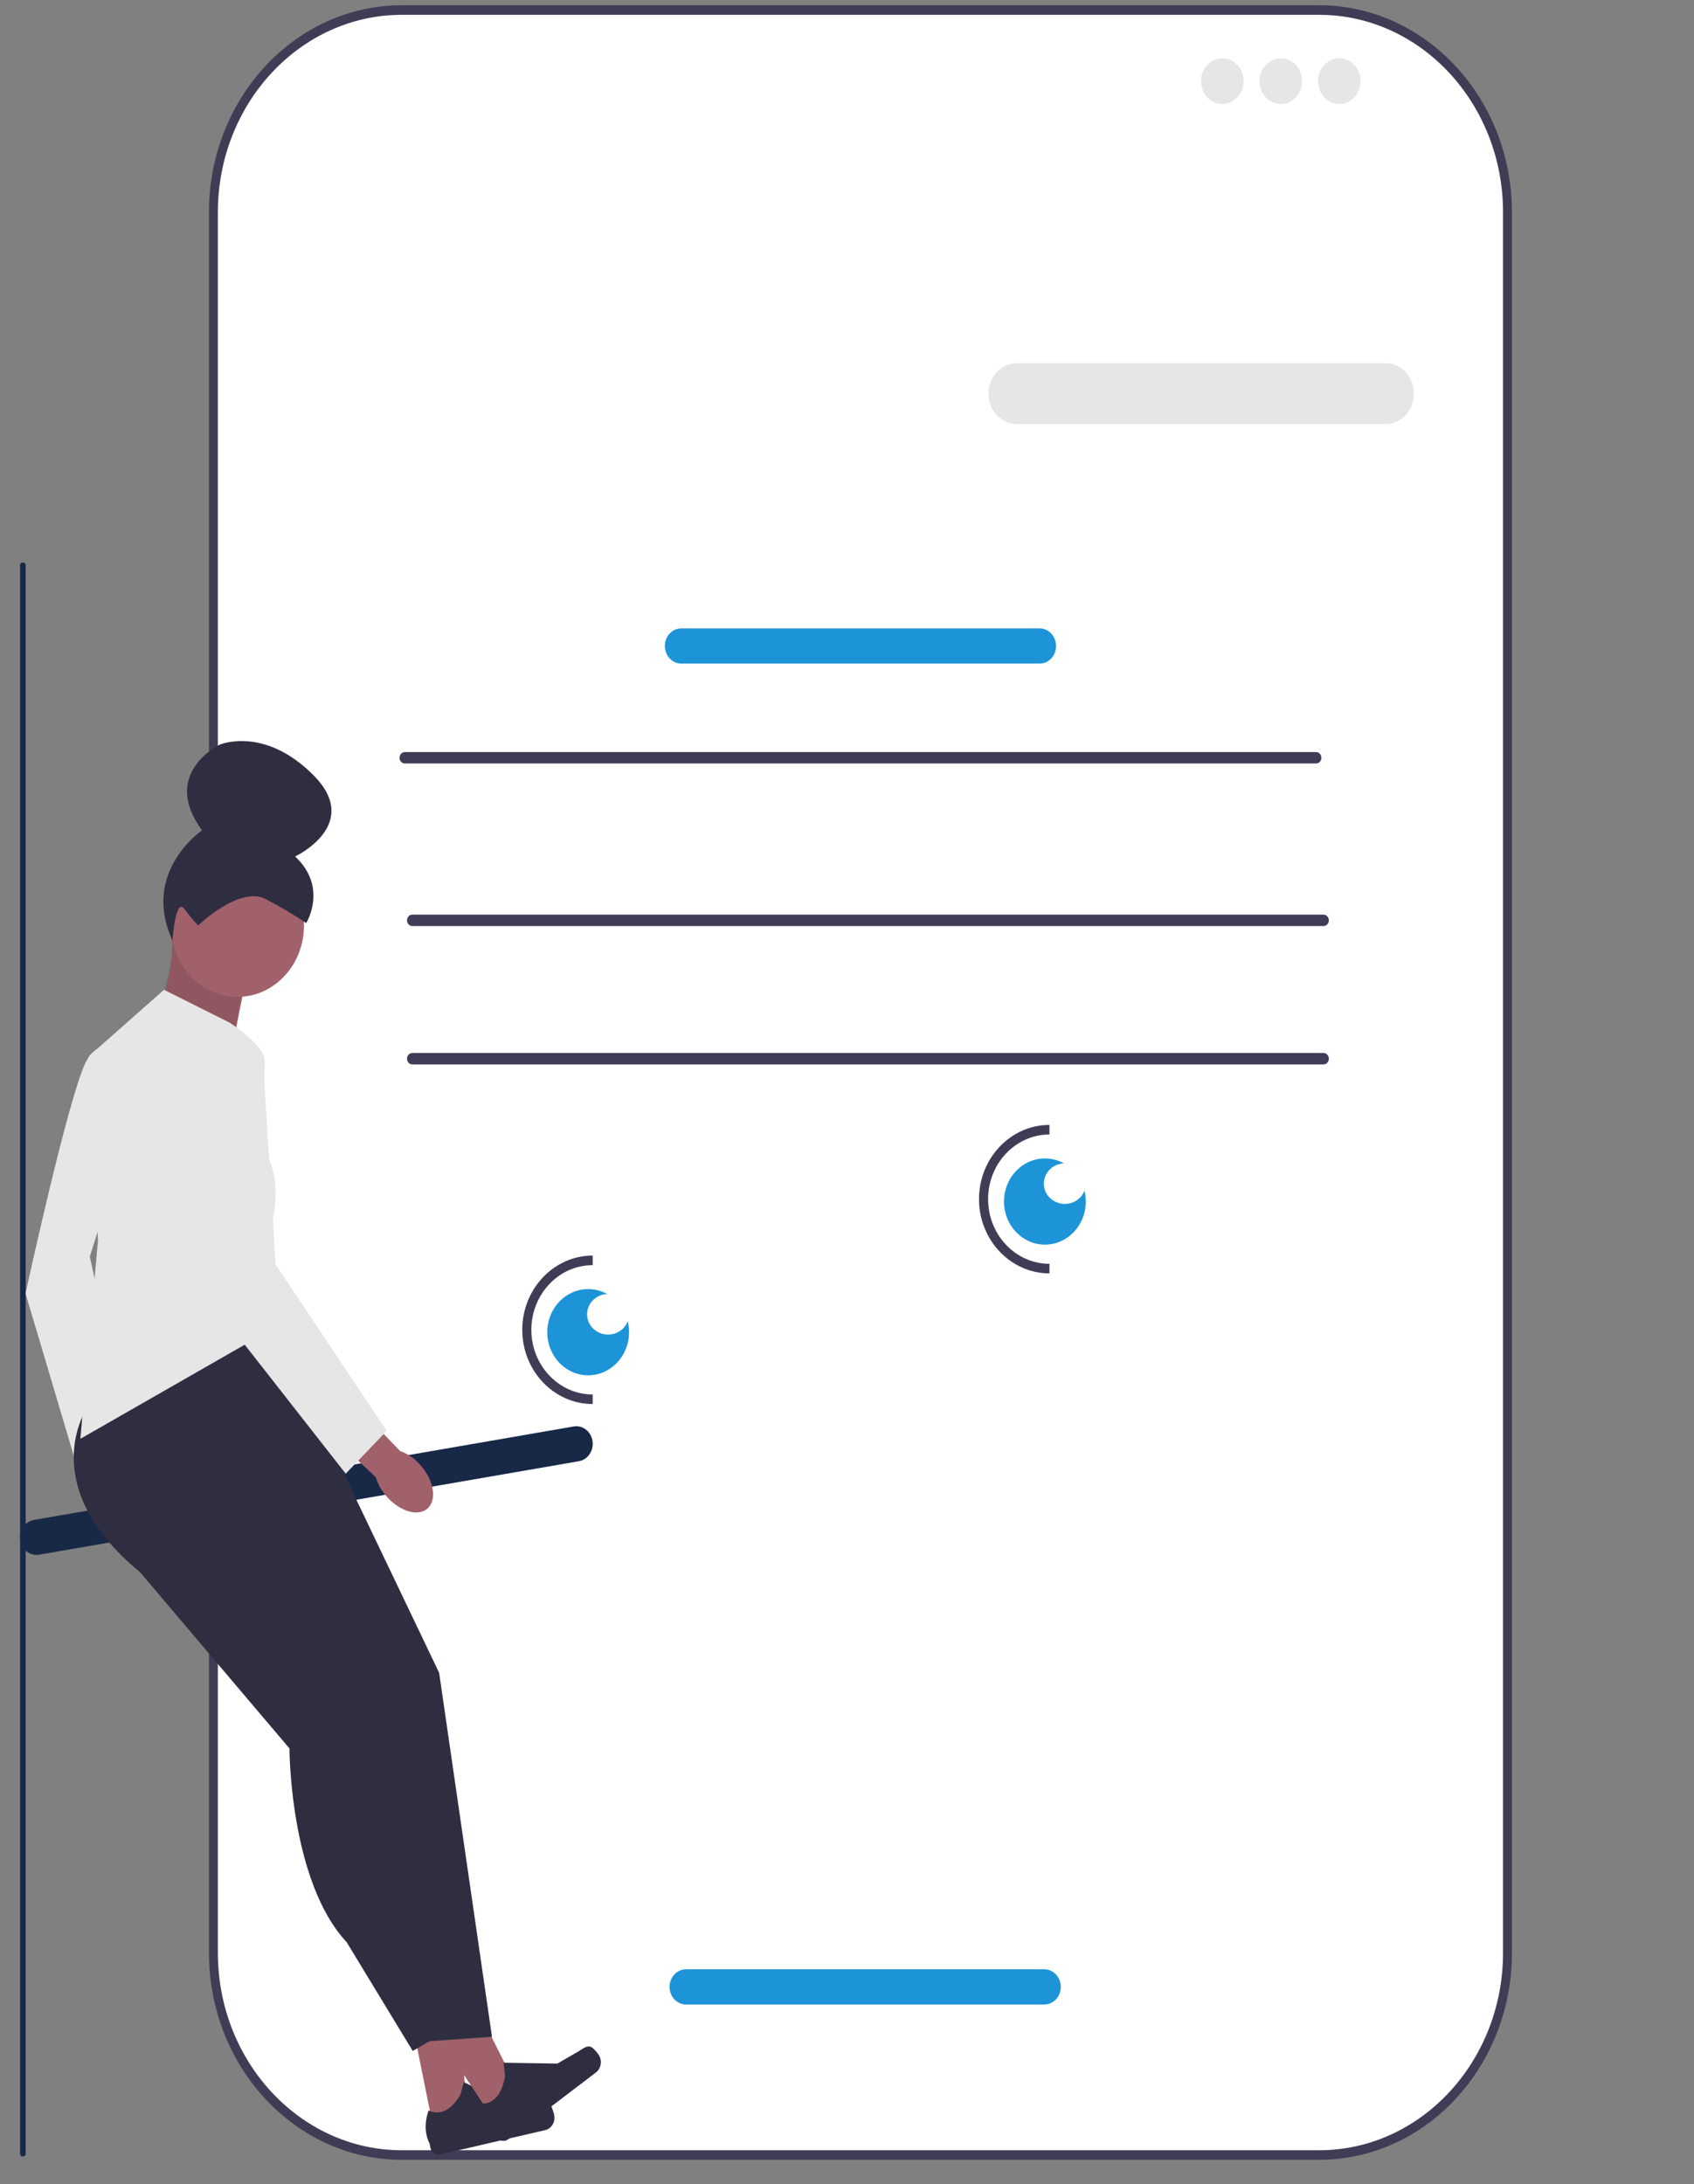 <svg width="885" height="1141" viewBox="0 0 885 1141" fill="none" xmlns="http://www.w3.org/2000/svg">
<rect x="0" y="0" width="885" height="1141" fill="#808080" stroke="none"/>
<path d="M688.788 3.498H210.204C155.933 3.498 111.937 50.898 111.937 109.368V1020.49C111.937 1078.96 155.933 1126.36 210.204 1126.36H688.788C743.06 1126.36 787.055 1078.96 787.055 1020.49V109.368C787.055 50.898 743.06 3.498 688.788 3.498Z" fill="white"/>
<path d="M689.154 1128.31H209.899C154.353 1128.31 109.163 1079.79 109.163 1020.16V110.896C109.163 51.259 154.353 2.74 209.899 2.74H689.154C744.699 2.74 789.889 51.259 789.889 110.896V1020.16C789.889 1079.79 744.699 1128.31 689.154 1128.31ZM209.899 7.744C156.922 7.744 113.824 54.018 113.824 110.896V1020.16C113.824 1077.03 156.922 1123.31 209.899 1123.31H689.154C742.13 1123.31 785.229 1077.03 785.229 1020.16V110.896C785.229 54.018 742.13 7.744 689.154 7.744H209.899Z" fill="#3F3D56"/>
<path d="M723.868 221.557H531.234C523.063 221.557 516.416 214.42 516.416 205.647C516.416 196.875 523.063 189.738 531.234 189.738H723.868C732.039 189.738 738.686 196.875 738.686 205.647C738.686 214.42 732.039 221.557 723.868 221.557Z" fill="#E6E6E6"/>
<path d="M543.153 346.668H355.903C351.182 346.668 347.341 342.544 347.341 337.476C347.341 332.407 351.182 328.285 355.903 328.285H543.153C547.874 328.285 551.713 332.407 551.713 337.476C551.713 342.544 547.874 346.668 543.153 346.668Z" fill="#1D94D8"/>
<path d="M545.614 1047.17H358.364C353.643 1047.17 349.802 1043.04 349.802 1037.97C349.802 1032.91 353.643 1028.78 358.364 1028.78H545.614C550.335 1028.78 554.174 1032.91 554.174 1037.97C554.174 1043.04 550.335 1047.17 545.614 1047.17Z" fill="#1D94D8"/>
<path d="M638.585 54.327C644.722 54.327 649.697 48.985 649.697 42.395C649.697 35.806 644.722 30.464 638.585 30.464C632.447 30.464 627.472 35.806 627.472 42.395C627.472 48.985 632.447 54.327 638.585 54.327Z" fill="#E6E6E6"/>
<path d="M669.145 54.327C675.283 54.327 680.258 48.985 680.258 42.395C680.258 35.806 675.283 30.464 669.145 30.464C663.008 30.464 658.032 35.806 658.032 42.395C658.032 48.985 663.008 54.327 669.145 54.327Z" fill="#E6E6E6"/>
<path d="M699.705 54.327C705.843 54.327 710.818 48.985 710.818 42.395C710.818 35.806 705.843 30.464 699.705 30.464C693.568 30.464 688.592 35.806 688.592 42.395C688.592 48.985 693.568 54.327 699.705 54.327Z" fill="#E6E6E6"/>
<path d="M208.733 395.873C208.733 397.524 209.968 398.85 211.506 398.85H687.548C689.086 398.85 690.321 397.524 690.321 395.873C690.321 394.222 689.086 392.896 687.548 392.896H211.506C209.968 392.896 208.733 394.222 208.733 395.873Z" fill="#3F3D56"/>
<path d="M212.633 480.802C212.633 482.454 213.868 483.78 215.406 483.78H691.448C692.986 483.78 694.221 482.454 694.221 480.802C694.221 479.151 692.986 477.825 691.448 477.825H215.406C213.868 477.825 212.633 479.151 212.633 480.802Z" fill="#3F3D56"/>
<path d="M212.633 553.079C212.633 554.73 213.868 556.056 215.406 556.056H691.448C692.986 556.056 694.221 554.73 694.221 553.079C694.221 551.427 692.986 550.101 691.448 550.101H215.406C213.868 550.101 212.633 551.427 212.633 553.079Z" fill="#3F3D56"/>
<path d="M307.266 718.476C295.467 718.476 285.901 708.394 285.901 695.959C285.901 683.523 295.467 673.442 307.266 673.442C319.066 673.442 328.631 683.523 328.631 695.959C328.631 708.394 319.066 718.476 307.266 718.476Z" fill="#1D94D8"/>
<path d="M309.642 733.487V728.483C291.971 728.483 277.594 713.331 277.594 694.708C277.594 676.084 291.971 660.933 309.642 660.933V655.929C289.352 655.929 272.846 673.325 272.846 694.708C272.846 716.091 289.352 733.487 309.642 733.487Z" fill="#3F3D56"/>
<path d="M317.671 697.189C311.618 697.189 306.711 692.447 306.711 686.597C306.711 680.747 311.618 676.005 317.671 676.005C323.724 676.005 328.631 680.747 328.631 686.597C328.631 692.447 323.724 697.189 317.671 697.189Z" fill="white"/>
<path d="M545.889 650.215C534.089 650.215 524.524 640.134 524.524 627.698C524.524 615.262 534.089 605.181 545.889 605.181C557.688 605.181 567.254 615.262 567.254 627.698C567.254 640.134 557.688 650.215 545.889 650.215Z" fill="#1D94D8"/>
<path d="M548.263 665.226V660.222C530.592 660.222 516.216 645.07 516.216 626.447C516.216 607.823 530.592 592.672 548.263 592.672V587.668C527.974 587.668 511.468 605.064 511.468 626.447C511.468 647.83 527.974 665.226 548.263 665.226Z" fill="#3F3D56"/>
<path d="M556.294 628.928C550.24 628.928 545.333 624.186 545.333 618.336C545.333 612.487 550.24 607.745 556.294 607.745C562.347 607.745 567.254 612.487 567.254 618.336C567.254 624.186 562.347 628.928 556.294 628.928Z" fill="white"/>
<path d="M128.514 510.961L116.656 571.26L71.446 559.398C71.446 559.398 93.794 509.493 89.347 489.723L128.514 510.961Z" fill="#A0616A"/>
<path d="M58.01 793.088C61.929 803.087 69.915 809.011 75.845 806.321C81.775 803.632 83.405 793.347 79.483 783.346C77.967 779.328 75.577 775.759 72.512 772.939L55.408 730.802L37.147 739.875L55.948 780.451C55.685 784.782 56.392 789.115 58.01 793.088Z" fill="#A0616A"/>
<path d="M79.223 553.056C79.223 553.056 54.133 535.468 44.697 555.11C35.26 574.752 13.342 675.738 13.342 675.738L42.079 772.395L69.824 760.382L46.926 656.455L79.223 553.056Z" fill="#E6E6E6"/>
<path d="M226.909 1114.28L244.649 1110.16L238.304 1034.74L212.121 1040.81L226.909 1114.28Z" fill="#A0616A"/>
<path d="M20.419 812.187L302.454 763.346C307.115 762.539 310.295 757.811 309.544 752.807C308.792 747.803 304.389 744.39 299.728 745.197L17.692 794.038C13.032 794.845 9.853 799.571 10.604 804.575C11.356 809.579 15.758 812.994 20.419 812.187Z" fill="#182847"/>
<path d="M11.949 1126.59C11.142 1126.59 10.495 1125.99 10.495 1125.24L10.495 295.188C10.495 294.437 11.142 293.834 11.949 293.834C12.755 293.834 13.403 294.437 13.403 295.188L13.403 1125.24C13.403 1125.99 12.755 1126.59 11.949 1126.59Z" fill="#182847"/>
<path d="M287.602 1099.75C288.356 1100.62 289.296 1103.77 289.529 1104.94C290.248 1108.51 288.135 1112.03 284.809 1112.8L229.87 1125.54C227.601 1126.07 225.365 1124.52 224.875 1122.08L224.381 1119.63C224.381 1119.63 220.177 1112.88 223.942 1102.48C223.942 1102.48 232.33 1107.99 240.477 1094.43L242.342 1087.75L268.029 1100.03L280.651 1098.8C283.413 1098.53 285.715 1097.57 287.602 1099.75Z" fill="#2F2E41"/>
<path d="M258.63 1108.51L273.43 1097.23L239.954 1030.57L218.111 1047.22L258.63 1108.51Z" fill="#A0616A"/>
<path d="M309.099 1069.51C310.111 1069.99 312.132 1072.5 312.772 1073.47C314.741 1076.44 314.088 1080.57 311.314 1082.69L265.477 1117.61C263.584 1119.05 260.961 1118.58 259.618 1116.54L258.263 1114.5C258.263 1114.5 251.925 1110.07 251.576 1098.92C251.576 1098.92 261.307 1100.44 263.824 1084.53L263.094 1077.6L291.207 1078.03L302.361 1071.57C304.801 1070.16 306.565 1068.3 309.099 1069.51Z" fill="#2F2E41"/>
<path d="M45.43 735.603C45.43 735.603 17.831 775.89 73.029 821.183L185.726 782.52L145.477 692.389L109.828 671.4L45.43 735.603Z" fill="#2F2E41"/>
<path d="M185.725 782.519L229.424 873.885L257.023 1064.02L222.524 1066.49L188.025 886.231L127.077 788.693L169.626 767.703" fill="#2F2E41"/>
<path d="M73.028 792.484V821.183L151.225 913.394C151.225 913.394 151.225 982.535 181.124 1014.64L215.623 1071.43L245.522 1054.15L201.824 888.7L123.626 780.05L73.028 792.484Z" fill="#2F2E41"/>
<path opacity="0.1" d="M128.596 507.965L116.738 568.264L71.528 556.402C71.528 556.402 93.876 506.498 89.429 486.728L128.596 507.965Z" fill="black"/>
<path d="M85.679 517.067L120.178 534.352C120.178 534.352 137.926 545.999 138.251 553.757C138.577 561.515 136.278 598.555 136.278 598.555C136.278 598.555 150.077 613.371 140.877 643.002L145.477 692.389L41.981 751.653L51.181 647.941L46.581 551.637L85.679 517.067Z" fill="#E6E6E6"/>
<path d="M202.691 782.536C209.86 790.188 219.349 792.42 223.885 787.52C228.42 782.621 226.284 772.447 219.111 764.793C216.285 761.693 212.808 759.365 208.972 758.003L178.214 725.99L164.529 741.807L196.304 771.687C197.596 775.799 199.785 779.519 202.691 782.536Z" fill="#A0616A"/>
<path d="M137.279 551.92C137.279 551.92 93.171 549.983 91.397 571.987C89.623 593.991 119.775 692.174 119.775 692.174L180.616 769.878L202.037 747.484L144.023 660.682L137.279 551.92Z" fill="#E6E6E6"/>
<path d="M124.074 520.781C104.891 520.781 89.34 504.085 89.34 483.488C89.34 462.892 104.891 446.195 124.074 446.195C143.258 446.195 158.809 462.892 158.809 483.488C158.809 504.085 143.258 520.781 124.074 520.781Z" fill="#A0616A"/>
<path d="M103.548 483.488C103.548 483.488 125.232 462.355 139.126 469.814C153.02 477.273 159.967 482.245 159.967 482.245C159.967 482.245 171.545 463.599 154.178 447.438C154.178 447.438 189.527 430.857 163.748 404.962C137.968 379.067 114.812 389.012 114.812 389.012C114.812 389.012 83.55 403.929 105.549 433.764C105.549 433.764 73.501 455.586 90.104 491.292C90.104 491.292 91.655 468.571 96.287 474.787C100.918 481.002 103.548 483.488 103.548 483.488Z" fill="#2F2E41"/>
</svg>
